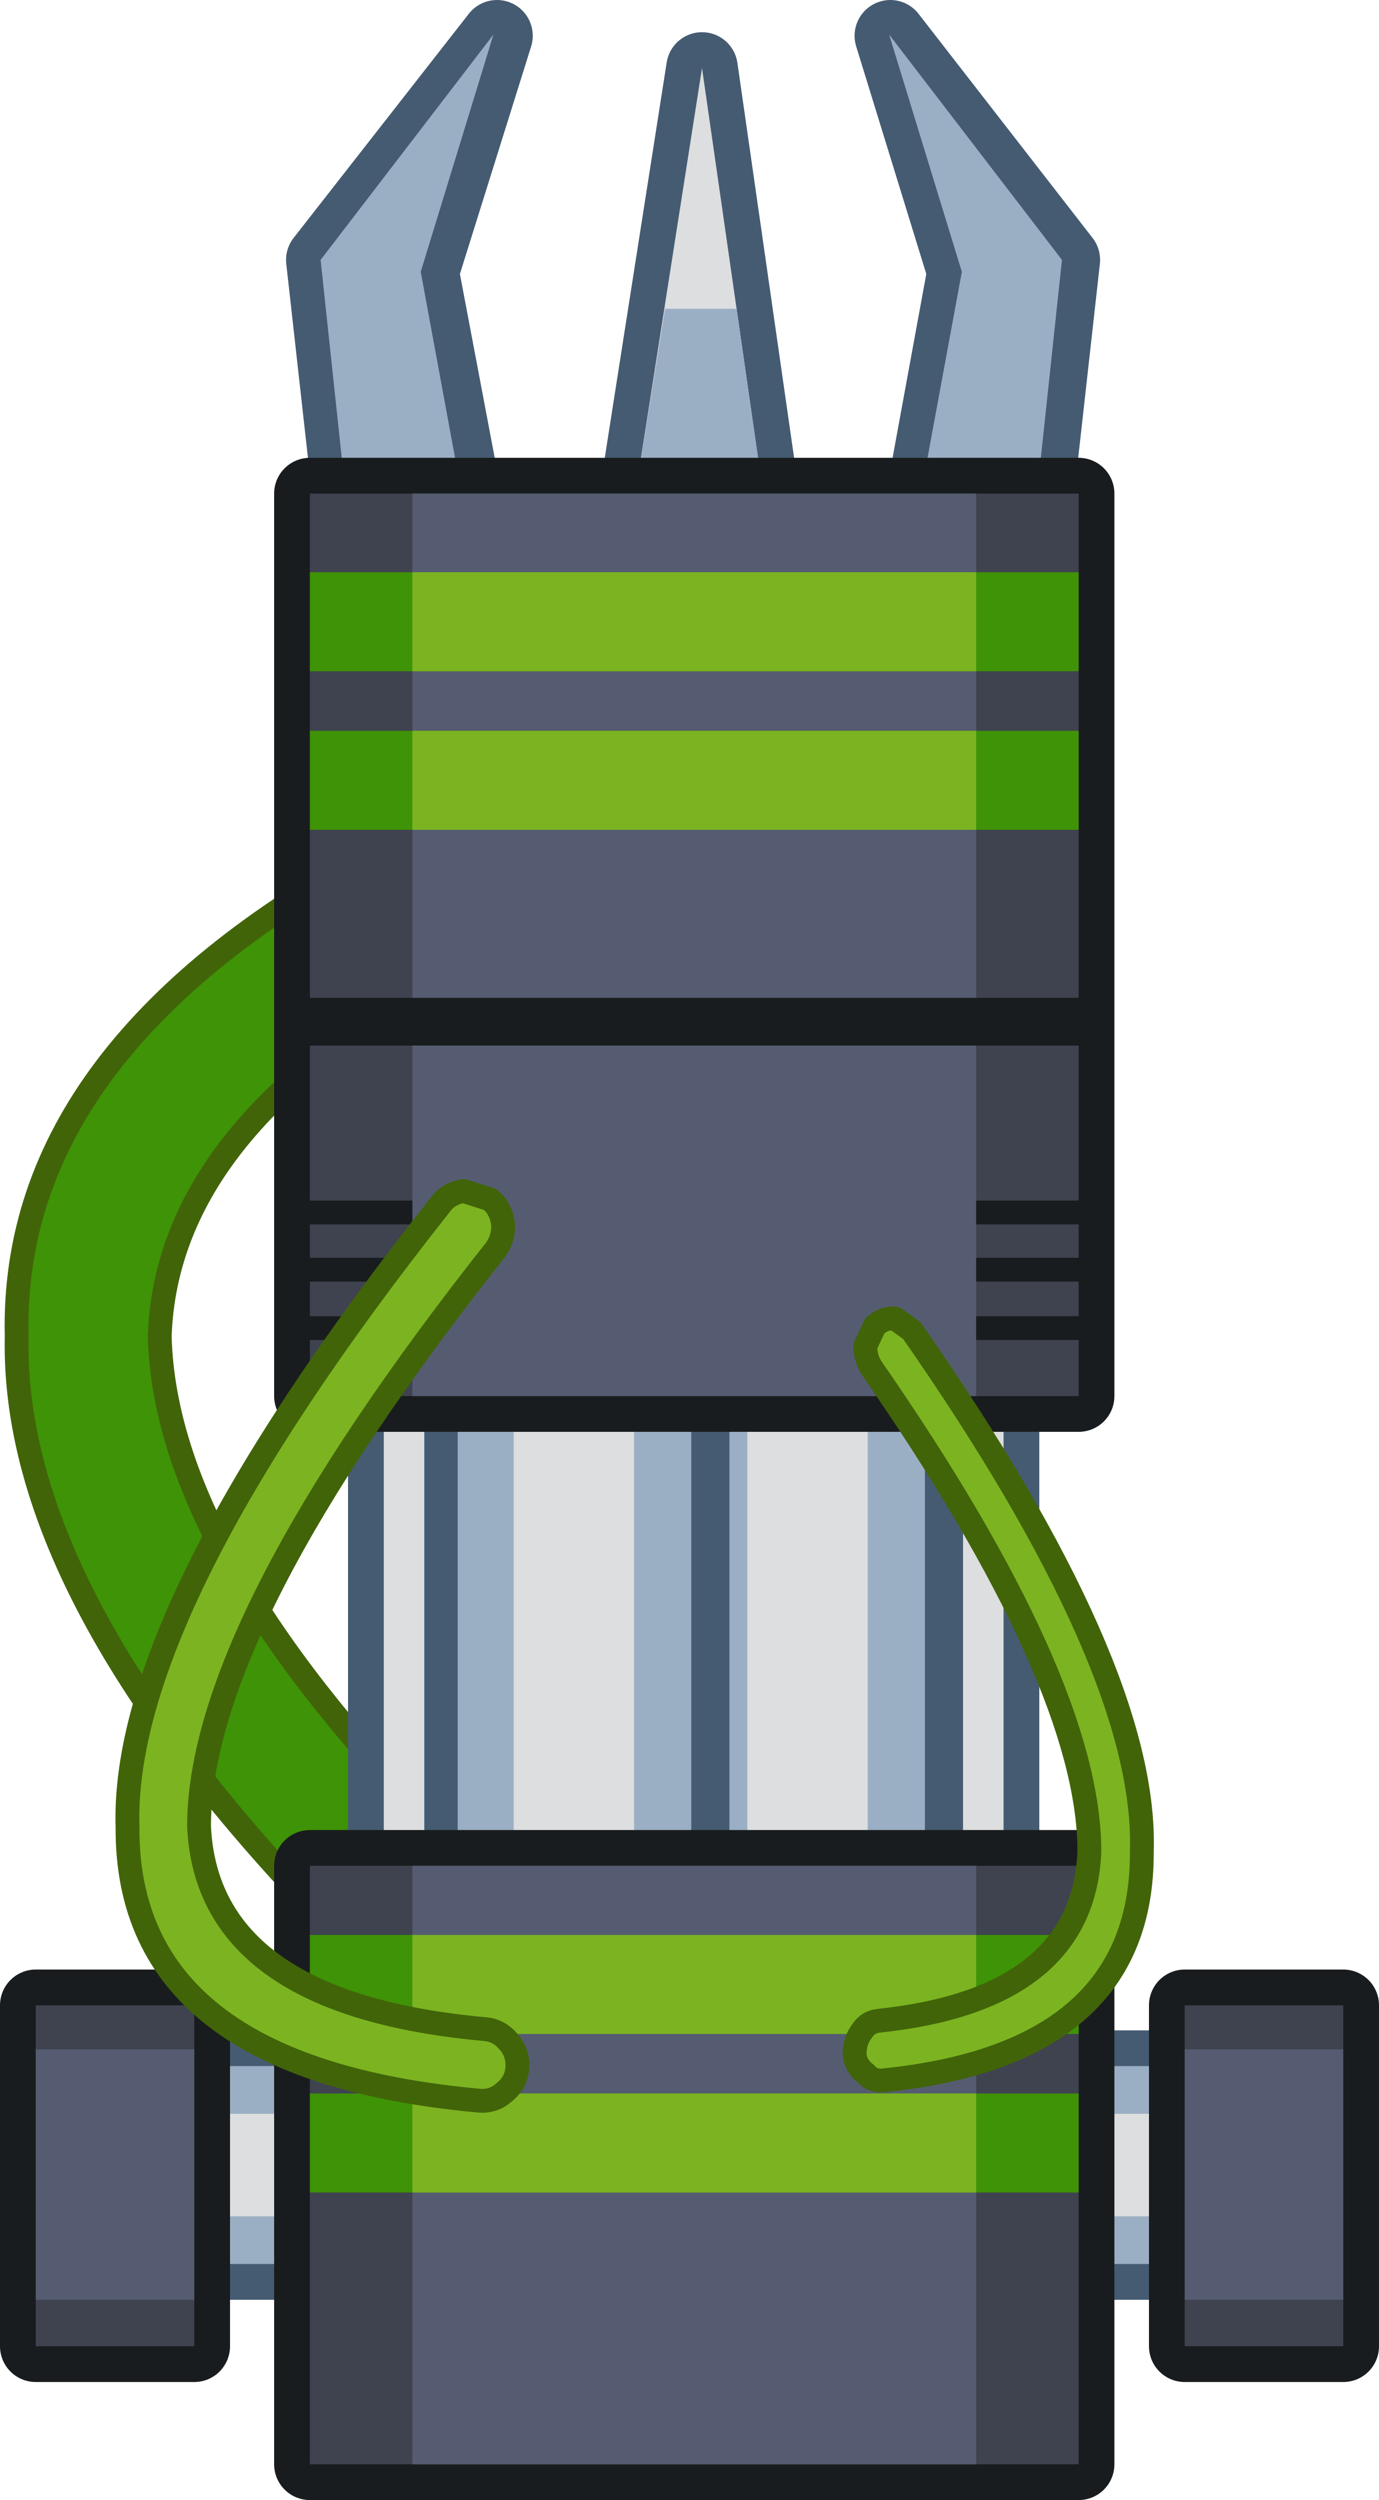 <?xml version="1.0" encoding="UTF-8" standalone="no"?>
<svg xmlns:xlink="http://www.w3.org/1999/xlink" height="104.85px" width="57.85px" xmlns="http://www.w3.org/2000/svg">
  <g transform="matrix(1.0, 0.0, 0.0, 1.0, 28.95, 62.85)">
    <path d="M-10.3 -27.65 Q-9.15 -27.3 -8.55 -26.2 -7.95 -25.1 -8.3 -23.9 -8.7 -22.75 -9.8 -22.15 -21.95 -15.7 -22.25 -6.8 -22.0 2.75 -9.1 15.35 -8.2 16.25 -8.2 17.5 -8.2 18.7 -9.05 19.6 -9.95 20.5 -11.15 20.5 -12.4 20.5 -13.3 19.65 -28.5 4.8 -28.25 -6.8 -28.55 -19.05 -12.6 -27.45 L-10.3 -27.65" fill="#3f9306" fill-rule="evenodd" stroke="none"/>
    <path d="M-10.3 -27.65 L-12.6 -27.45 Q-28.55 -19.05 -28.25 -6.8 -28.5 4.8 -13.3 19.65 -12.4 20.5 -11.15 20.5 -9.95 20.5 -9.05 19.6 -8.2 18.7 -8.2 17.5 -8.2 16.25 -9.1 15.35 -22.0 2.75 -22.25 -6.8 -21.95 -15.7 -9.8 -22.15 -8.7 -22.75 -8.3 -23.9 -7.95 -25.1 -8.55 -26.2 -9.15 -27.3 -10.3 -27.65 Z" fill="none" stroke="#416409" stroke-linecap="round" stroke-linejoin="round" stroke-width="1.0"/>
    <path d="M-5.45 -40.5 L-5.45 30.25 -12.85 30.25 -12.85 -40.5 -5.45 -40.5" fill="#dcdee0" fill-rule="evenodd" stroke="none"/>
    <path d="M-5.45 -40.5 L-5.45 30.25 -12.85 30.25 -12.85 -40.5 -5.45 -40.5 Z" fill="none" stroke="#455b72" stroke-linecap="round" stroke-linejoin="round" stroke-width="3.0"/>
    <path d="M14.7 -43.0 L15.7 -51.95 8.4 -61.35 11.45 -51.45 9.9 -43.0 14.7 -43.0 Z" fill="none" stroke="#455b72" stroke-linecap="round" stroke-linejoin="round" stroke-width="3.0"/>
    <path d="M-8.1 -61.35 L-11.2 -51.45 -9.6 -43.0 -14.45 -43.0 -15.45 -51.95 -8.1 -61.35 Z" fill="none" stroke="#455b72" stroke-linecap="round" stroke-linejoin="round" stroke-width="3.0"/>
    <path d="M-9.75 -43.05 L-14.55 -43.05 -15.5 -51.95 -8.25 -61.4 -11.3 -51.45 -9.75 -43.05" fill="#9bafc4" fill-rule="evenodd" stroke="none"/>
    <path d="M9.85 -43.05 L14.65 -43.05 15.6 -51.95 8.35 -61.4 11.4 -51.45 9.85 -43.05" fill="#9bafc4" fill-rule="evenodd" stroke="none"/>
    <path d="M-2.5 -40.85 L0.5 -60.0 3.25 -40.85 -2.5 -40.85" fill="#555c72" fill-rule="evenodd" stroke="none"/>
    <path d="M-2.5 -40.85 L0.5 -60.0 3.25 -40.85 -2.5 -40.85 Z" fill="none" stroke="#455b72" stroke-linecap="round" stroke-linejoin="round" stroke-width="3.0"/>
    <path d="M-2.5 -40.85 L0.5 -60.0 3.25 -40.85 -2.5 -40.85" fill="#dcdee0" fill-rule="evenodd" stroke="none"/>
    <path d="M3.25 -40.9 L-2.5 -40.9 -1.05 -49.9 1.95 -49.9 3.25 -40.9" fill="#9bafc4" fill-rule="evenodd" stroke="none"/>
    <path d="M5.75 -40.5 L5.75 30.25 13.15 30.25 13.15 -40.5 5.75 -40.5" fill="#dcdee0" fill-rule="evenodd" stroke="none"/>
    <path d="M5.75 -40.5 L5.75 30.25 13.15 30.25 13.15 -40.5 5.75 -40.5 Z" fill="none" stroke="#455b72" stroke-linecap="round" stroke-linejoin="round" stroke-width="3.0"/>
    <path d="M5.75 -40.5 L5.75 30.25 13.15 30.25 13.15 -40.5 5.75 -40.5" fill="#dcdee0" fill-rule="evenodd" stroke="none"/>
    <path d="M6.05 -40.5 L6.05 30.3 10.3 30.3 10.3 -40.5 6.05 -40.5" fill="#9bafc4" fill-rule="evenodd" stroke="none"/>
    <path d="M9.95 -40.5 L9.95 30.25 0.15 30.25 0.15 -40.5 9.95 -40.5" fill="#9bafc4" fill-rule="evenodd" stroke="none"/>
    <path d="M9.95 -40.5 L9.95 30.25 0.15 30.25 0.15 -40.5 9.95 -40.5 Z" fill="none" stroke="#455b72" stroke-linecap="round" stroke-linejoin="round" stroke-width="3.0"/>
    <path d="M9.85 -40.5 L9.85 30.25 0.05 30.25 0.05 -40.5 9.85 -40.5" fill="#9bafc4" fill-rule="evenodd" stroke="none"/>
    <path d="M7.45 -40.5 L7.45 30.25 2.4 30.25 2.4 -40.5 7.45 -40.5" fill="#dcdee0" fill-rule="evenodd" stroke="none"/>
    <path d="M-5.45 -40.5 L-5.45 30.25 -12.85 30.25 -12.85 -40.5 -5.45 -40.5" fill="#dcdee0" fill-rule="evenodd" stroke="none"/>
    <path d="M-5.95 -40.5 L-5.95 30.3 -10.2 30.3 -10.2 -40.5 -5.95 -40.5" fill="#9bafc4" fill-rule="evenodd" stroke="none"/>
    <path d="M0.15 -40.5 L0.15 30.25 -9.65 30.25 -9.65 -40.5 0.15 -40.5" fill="#9bafc4" fill-rule="evenodd" stroke="none"/>
    <path d="M0.15 -40.5 L0.15 30.25 -9.65 30.25 -9.65 -40.5 0.15 -40.5 Z" fill="none" stroke="#455b72" stroke-linecap="round" stroke-linejoin="round" stroke-width="3.0"/>
    <path d="M19.55 32.1 L-19.55 32.1 -19.55 23.8 19.55 23.8 19.55 32.1 Z" fill="none" stroke="#455b72" stroke-linecap="round" stroke-linejoin="round" stroke-width="3.0"/>
    <path d="M19.55 32.1 L-19.55 32.1 -19.55 23.8 19.55 23.8 19.55 32.1" fill="#9bafc4" fill-rule="evenodd" stroke="none"/>
    <path d="M19.55 30.1 L-19.55 30.1 -19.55 25.8 19.55 25.8 19.55 30.1" fill="#dcdee0" fill-rule="evenodd" stroke="none"/>
    <path d="M0.05 -40.5 L0.05 30.25 -9.75 30.25 -9.75 -40.5 0.05 -40.5" fill="#9bafc4" fill-rule="evenodd" stroke="none"/>
    <path d="M-2.35 -40.5 L-2.35 30.25 -7.4 30.25 -7.4 -40.5 -2.35 -40.5" fill="#dcdee0" fill-rule="evenodd" stroke="none"/>
    <path d="M-15.95 15.4 L16.3 15.4 16.3 40.5 -15.95 40.5 -15.95 15.4 Z" fill="none" stroke="#191c1e" stroke-linecap="round" stroke-linejoin="round" stroke-width="3.0"/>
    <path d="M-15.95 15.4 L16.3 15.4 16.3 40.5 -15.95 40.5 -15.95 15.4" fill="#3f434f" fill-rule="evenodd" stroke="none"/>
    <path d="M-11.65 15.4 L12.0 15.4 12.0 40.5 -11.65 40.5 -11.65 15.4" fill="#555c72" fill-rule="evenodd" stroke="none"/>
    <path d="M-20.8 21.25 L-20.8 35.55 -27.45 35.55 -27.45 21.25 -20.8 21.25 Z" fill="none" stroke="#191c1e" stroke-linecap="round" stroke-linejoin="round" stroke-width="3.0"/>
    <path d="M-20.8 21.25 L-20.8 35.55 -27.45 35.55 -27.45 21.25 -20.8 21.25" fill="#3f434f" fill-rule="evenodd" stroke="none"/>
    <path d="M-20.8 23.1 L-20.8 33.6 -27.45 33.6 -27.45 23.1 -20.8 23.1" fill="#555c72" fill-rule="evenodd" stroke="none"/>
    <path d="M27.4 21.25 L27.4 35.55 20.75 35.55 20.75 21.25 27.4 21.25 Z" fill="none" stroke="#191c1e" stroke-linecap="round" stroke-linejoin="round" stroke-width="3.0"/>
    <path d="M27.4 21.25 L27.4 35.55 20.75 35.55 20.75 21.25 27.4 21.25" fill="#3f434f" fill-rule="evenodd" stroke="none"/>
    <path d="M27.4 23.1 L27.4 33.6 20.75 33.6 20.75 23.1 27.4 23.1" fill="#555c72" fill-rule="evenodd" stroke="none"/>
    <path d="M-15.95 -42.15 L16.3 -42.15 16.3 -4.3 -15.95 -4.3 -15.95 -42.15 Z" fill="none" stroke="#191c1e" stroke-linecap="round" stroke-linejoin="round" stroke-width="3.0"/>
    <path d="M-15.95 -42.15 L16.3 -42.15 16.3 -4.3 -15.95 -4.3 -15.95 -42.15" fill="#3f434f" fill-rule="evenodd" stroke="none"/>
    <path d="M-15.95 -9.6 L16.3 -9.6 M-15.95 -12.0 L16.3 -12.0 M-15.95 -7.15 L16.3 -7.15" fill="none" stroke="#191c1e" stroke-linecap="round" stroke-linejoin="round" stroke-width="1.0"/>
    <path d="M-11.65 -42.15 L12.0 -42.15 12.0 -4.3 -11.65 -4.3 -11.65 -42.15" fill="#555c72" fill-rule="evenodd" stroke="none"/>
    <path d="M16.3 22.45 L-15.95 22.45 -15.95 18.3 16.3 18.3 16.3 22.45 M16.3 29.1 L-15.95 29.1 -15.95 24.95 16.3 24.95 16.3 29.1" fill="#3f9306" fill-rule="evenodd" stroke="none"/>
    <path d="M12.0 29.1 L-11.65 29.1 -11.65 24.95 12.0 24.95 12.0 29.1 M12.0 22.45 L-11.65 22.45 -11.65 18.3 12.0 18.3 12.0 22.45" fill="#7cb421" fill-rule="evenodd" stroke="none"/>
    <path d="M16.3 -28.05 L-15.95 -28.05 -15.95 -32.2 16.3 -32.2 16.3 -28.05 M16.3 -34.7 L-15.95 -34.7 -15.95 -38.85 16.3 -38.85 16.3 -34.7" fill="#3f9306" fill-rule="evenodd" stroke="none"/>
    <path d="M12.0 -34.7 L-11.65 -34.7 -11.65 -38.85 12.0 -38.85 12.0 -34.7 M12.0 -28.05 L-11.65 -28.05 -11.65 -32.2 12.0 -32.2 12.0 -28.05" fill="#7cb421" fill-rule="evenodd" stroke="none"/>
    <path d="M-15.95 -20.0 L16.3 -20.0" fill="none" stroke="#191c1e" stroke-linecap="round" stroke-linejoin="round" stroke-width="2.0"/>
    <path d="M-10.5 -12.3 Q-10.15 -12.8 -9.5 -12.9 L-8.4 -12.55 Q-7.95 -12.2 -7.85 -11.55 -7.8 -10.95 -8.15 -10.45 -20.6 5.3 -20.6 13.75 -20.25 21.2 -8.6 22.25 -8.0 22.3 -7.6 22.8 -7.2 23.25 -7.25 23.9 -7.3 24.5 -7.8 24.9 -8.25 25.3 -8.85 25.25 -23.65 23.9 -23.6 13.8 -23.9 4.65 -10.5 -12.3" fill="#7cb421" fill-rule="evenodd" stroke="none"/>
    <path d="M-10.5 -12.3 Q-23.9 4.65 -23.6 13.8 -23.65 23.9 -8.85 25.25 -8.25 25.3 -7.8 24.9 -7.3 24.5 -7.25 23.9 -7.2 23.25 -7.6 22.8 -8.0 22.3 -8.6 22.25 -20.25 21.2 -20.6 13.75 -20.6 5.3 -8.15 -10.45 -7.8 -10.95 -7.85 -11.55 -7.95 -12.2 -8.4 -12.55 L-9.5 -12.9 Q-10.15 -12.8 -10.5 -12.3 Z" fill="none" stroke="#416409" stroke-linecap="round" stroke-linejoin="round" stroke-width="1.0"/>
    <path d="M9.3 -7.05 L8.6 -7.55 Q8.15 -7.6 7.75 -7.25 L7.35 -6.4 Q7.35 -5.9 7.6 -5.5 16.75 7.7 16.75 14.8 16.5 21.0 7.9 21.9 7.45 21.95 7.2 22.35 6.9 22.75 6.9 23.3 6.95 23.8 7.35 24.1 7.65 24.45 8.1 24.4 19.0 23.3 18.95 14.8 19.2 7.15 9.3 -7.05" fill="#7cb421" fill-rule="evenodd" stroke="none"/>
    <path d="M9.3 -7.05 Q19.2 7.15 18.95 14.8 19.0 23.3 8.1 24.4 7.65 24.45 7.35 24.1 6.95 23.8 6.9 23.3 6.9 22.75 7.2 22.35 7.45 21.95 7.9 21.9 16.5 21.0 16.75 14.8 16.75 7.7 7.6 -5.5 7.35 -5.9 7.35 -6.4 L7.75 -7.25 Q8.15 -7.6 8.6 -7.55 L9.3 -7.05 Z" fill="none" stroke="#416409" stroke-linecap="round" stroke-linejoin="round" stroke-width="1.0"/>
  </g>
</svg>
